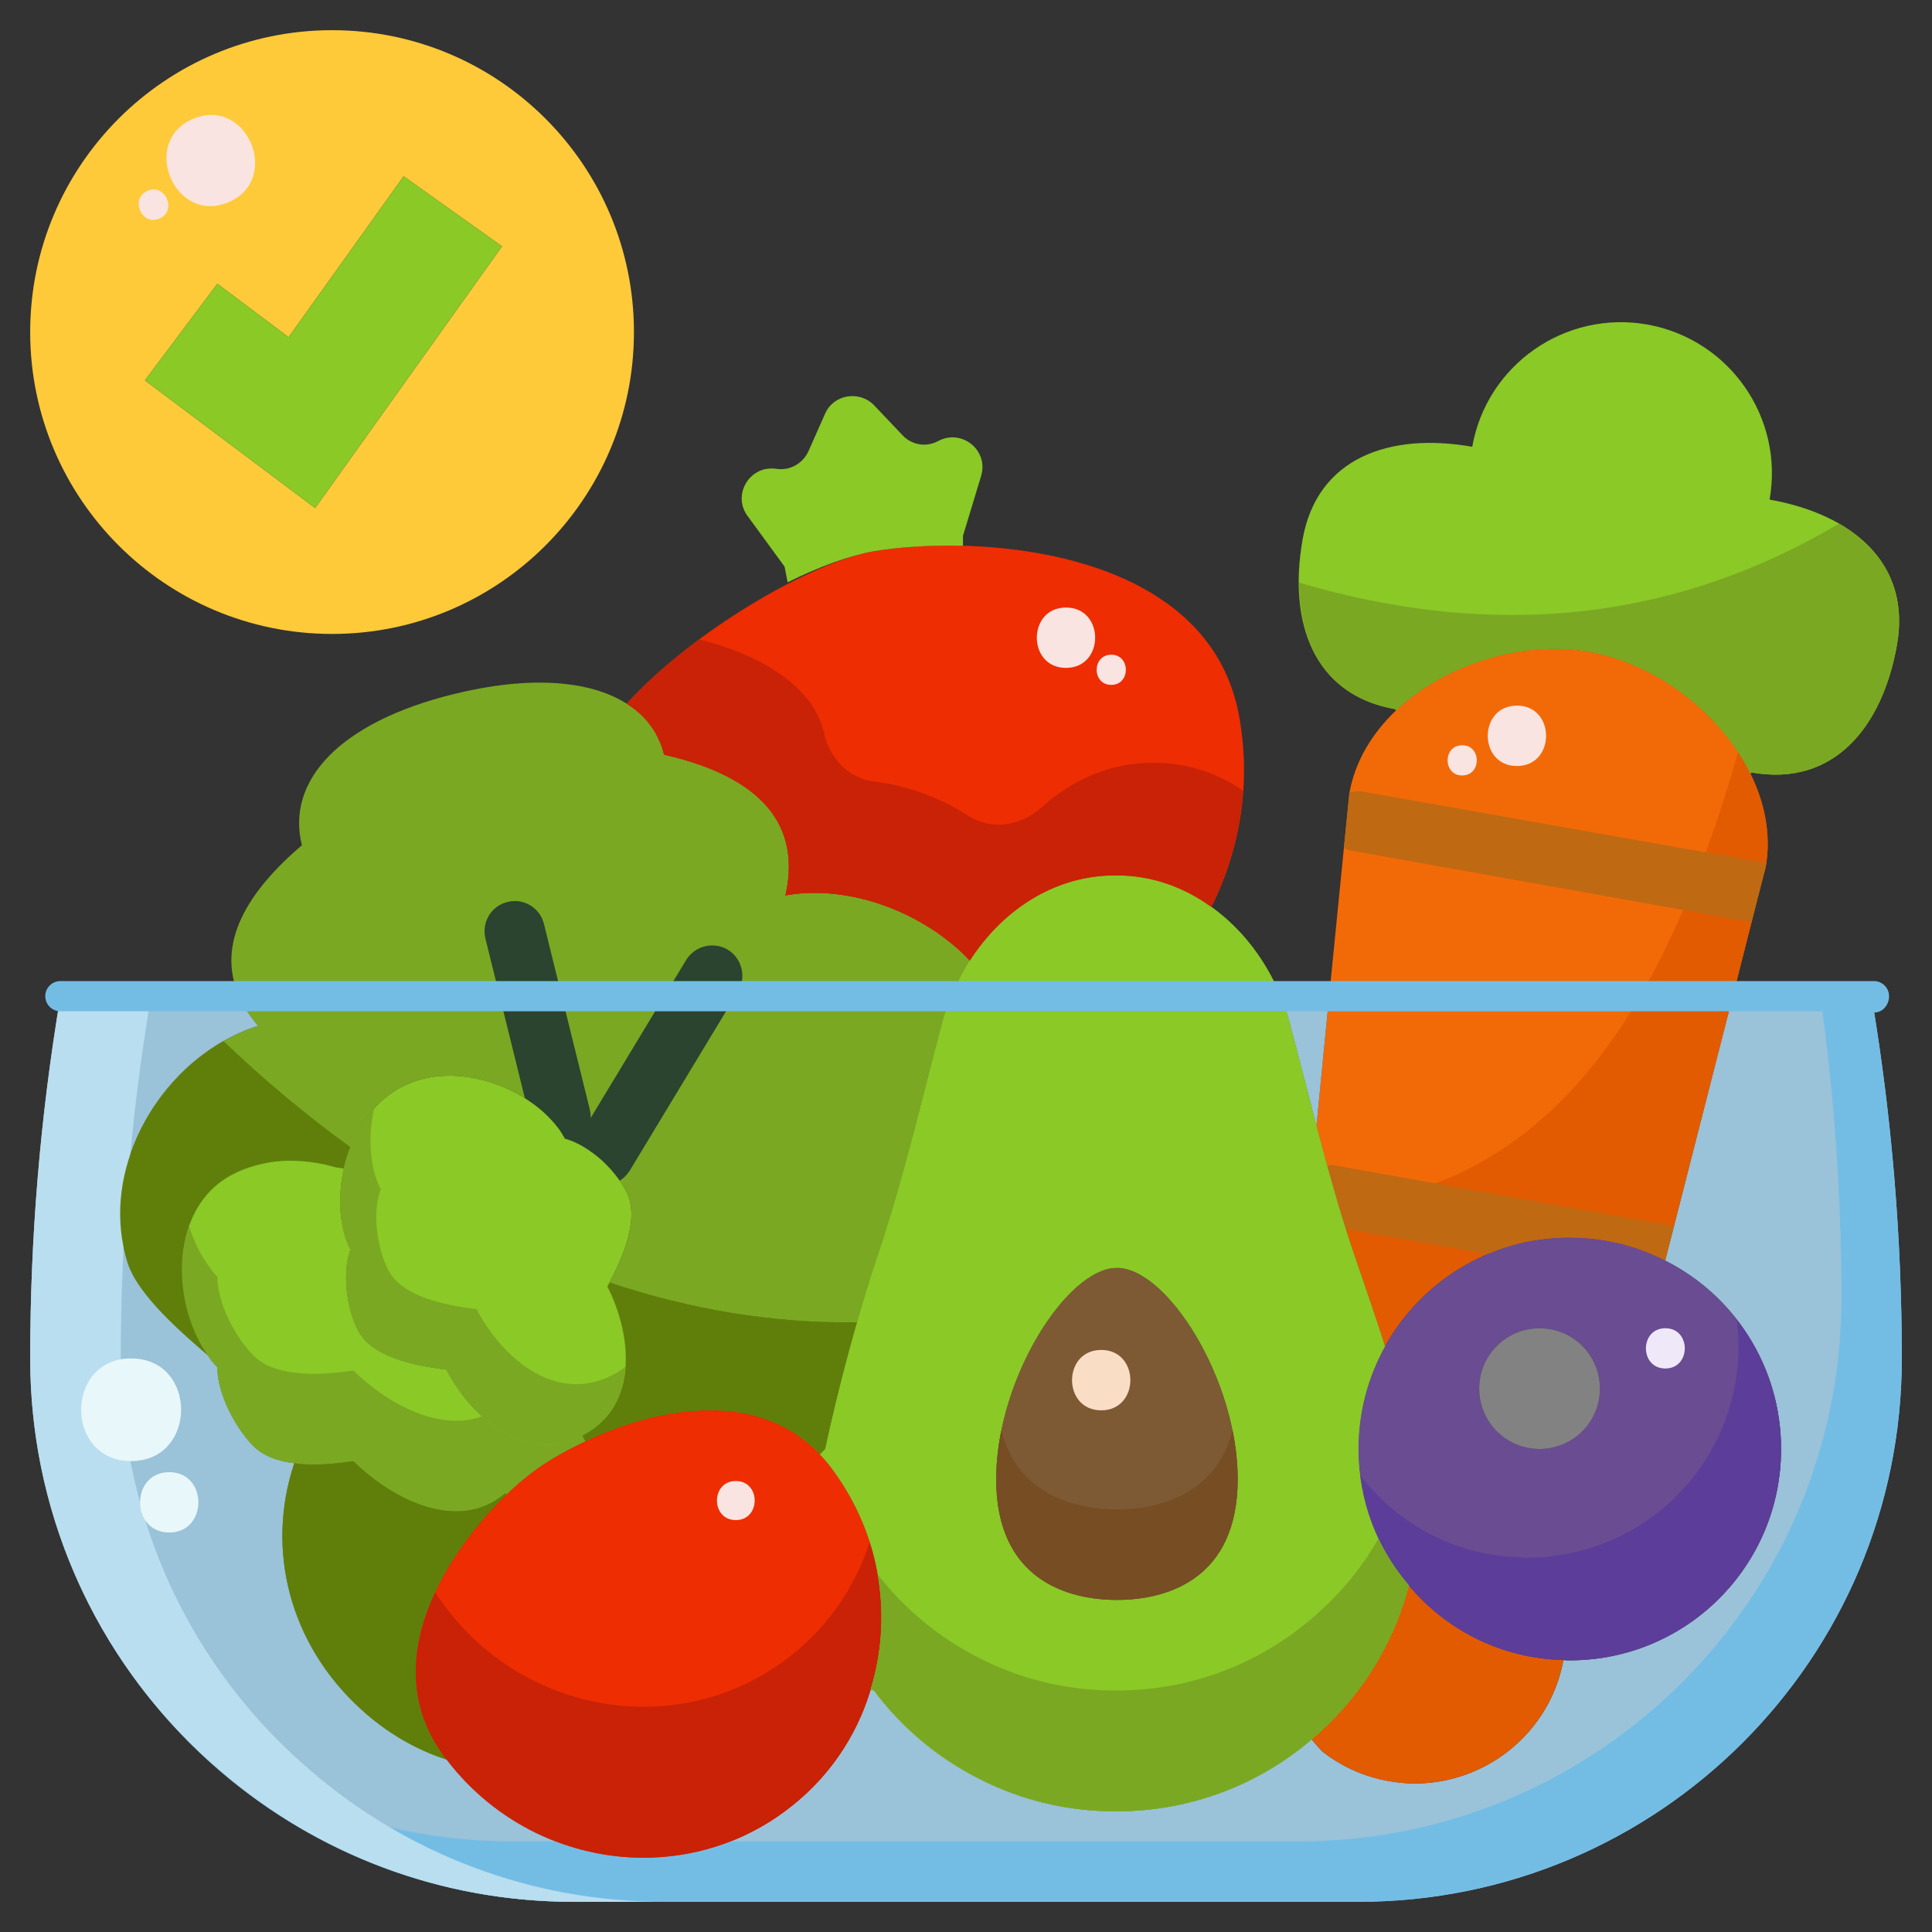 <svg id="Layer_6" enable-background="new 0 0 64 64" height="512" viewBox="0 0 64 64" width="512" xmlns="http://www.w3.org/2000/svg"><rect x="0" y="0" width="64" height="64" fill="#333333" stroke="none"/><g><path d="m57.98 25.62c.48.97.7 2.04.51 3.1 0 0-.08.3-.22.85l-13.27-2.36-.39-.04.09-.9c.19-1.06.76-1.99 1.55-2.74 1.35-1.28 3.36-2.04 5.24-2.04.39 0 .78.03 1.15.1 2.19.38 4.35 2.01 5.34 4.03z" fill="#f26a07"/><g><path d="m16.74 49.46c-1.57 1.36-3.81.16-5.03-1.06-.62.09-1.33.16-1.96.07-.95 2.83-.18 5.99 2.23 8.17.85.77 1.8 1.32 2.82 1.65-.03-.04-.06-.07-.09-.11-2.3-3.11.11-6.78 2.07-8.67z" fill="#7aa822"/><g><path d="m7.92 33h9.66l1.17 4.73c-.01 0-.03-.01-.04-.01-.76-1.47-3.42-2.73-5.39-1.72-1.02.52-1.64 1.55-1.9 2.63h-.01c-1.39-.41-3.37-.25-4.41.78-1.42 1.42-1.14 4.06-.12 5.48-.82-.71-2.31-1.98-2.65-3.06-1.01-3.15 1.16-6.84 4.32-7.85-.28-.33-.49-.65-.63-.98z" fill="#7aa822"/></g><g fill="#7aa822"><path d="m23.18 33-3.28 5.41c-.35-.3-.75-.56-1.15-.68l-1.17-4.73z"/><path d="m27.25 48.29c-2.12-2.37-5.54-1.64-7.86-.54l-.1-.2c1.96-1.01 1.59-3.46.83-4.93.53-.99 1.08-2.27.63-3.14-.18-.35-.49-.74-.85-1.06v-.01l3.28-5.41h8.34c-.13.3-.24.6-.32.92-.66 2.49-1.24 5-2.05 7.44-.73 2.18-1.41 4.68-1.89 6.92z"/><path d="m26.02 29.66c2.16-.38 4.62.59 6.11 2.16-.24.37-.45.76-.61 1.18h-8.34-5.6-9.66c-.78-1.77.31-3.49 2.08-5-.53-2.14 1.25-4.07 5-5 2.49-.62 4.52-.48 5.76.31.64.4 1.06.97 1.24 1.69 2.69.61 4.63 1.96 4.02 4.66z"/></g></g><g fill="#607f0a"><path d="m16.74 49.46c-1.57 1.36-3.81.16-5.03-1.06-.62.09-1.33.16-1.96.07-.95 2.83-.18 5.99 2.23 8.17.85.77 1.8 1.32 2.82 1.65-.03-.04-.06-.07-.09-.11-2.3-3.11.11-6.78 2.07-8.67z"/><path d="m11.12 38.67.27.04c.056-.238.137-.471.227-.7-1.48-1.068-2.891-2.251-4.218-3.521-2.509 1.431-4.051 4.591-3.169 7.341.34 1.08 1.83 2.35 2.65 3.06-1.02-1.42-1.3-4.06.12-5.48 1.04-1.03 2.73-1.15 4.12-.74z"/><path d="m20.189 42.485c-.023.044-.046.091-.069.135.76 1.47 1.13 3.92-.83 4.93l.1.2c2.28-1.08 5.64-1.8 7.77.43l.18-.18c.302-1.41.67-2.807 1.07-4.196-2.814.043-5.572-.433-8.221-1.319z"/></g><path d="m57.4 33h-13.37l.58-5.83.39.04 13.27 2.36c-.19.74-.49 1.94-.87 3.43z" fill="#f26a07"/><path d="m42.42 33h-10.42-.48c.17-.43.38-.83.62-1.2 1.1-1.7 2.84-2.8 4.79-2.8h.07c1.14 0 2.21.38 3.12 1.04.16.11.31.23.46.36.78.68 1.42 1.57 1.84 2.6z" fill="#8ac926"/><path d="m44.03 33h13.37c-.61 2.4-1.43 5.55-2.24 8.75-.95-.48-2.02-.75-3.16-.75-.01 0-.03 0-.04 0l-7.71-1.37c-.23-.77-.44-1.55-.64-2.33z" fill="#f26a07"/><path d="m46.68 52.53-.01.01c-1.13 4.28-5.05 7.46-9.67 7.46h-.07c-1.63 0-3.19-.4-4.57-1.11s-2.59-1.73-3.5-2.94h-.01c.73-2.38.34-5.08-1.27-7.27-.1-.14-.21-.27-.33-.39l.01-.01c.48-2.24 1.16-4.74 1.89-6.92.81-2.44 1.39-4.95 2.05-7.44.08-.32.19-.62.32-.92h.48 10.42c.12.3.23.6.31.92.3 1.13.59 2.26.88 3.38.2.78.41 1.56.64 2.33.17.58.35 1.16.54 1.73.25.76.79 2.27 1.09 3.24-.56 1.01-.88 2.16-.88 3.4 0 1.74.62 3.31 1.68 4.53zm-5.68-3.53c0-3.31-2.34-7-4-7s-4 3.69-4 7 2.34 4 4 4 4-.69 4-4z" fill="#8ac926"/><path d="m6.88 44.89c-1.02-1.42-1.3-4.06.12-5.48 1.04-1.03 3.02-1.19 4.41-.78-.24 1-.17 2.05.2 2.76-.29.81-.11 1.98.25 2.68.45.87 1.81 1.16 2.93 1.3.76 1.48 2.54 3.19 4.5 2.18l.1.2c-.69.32-1.28.67-1.71.99-.27.2-.58.46-.9.77l-.04-.05c-1.57 1.36-3.81.16-5.03-1.06-.62.09-1.33.16-1.97.07-.53-.06-1.01-.23-1.35-.57-.59-.6-1.19-1.72-1.19-2.61-.12-.12-.23-.25-.32-.4z" fill="#8ac926"/><path d="m41.06 23.79c.38 2.18.02 4.33-.91 6.21l-.03.04c-.91-.66-1.98-1.04-3.12-1.04h-.07c-1.96 0-3.7 1.11-4.8 2.82-1.49-1.57-3.95-2.54-6.11-2.16.61-2.7-1.33-4.05-4.02-4.66-.18-.72-.6-1.29-1.24-1.69 2.17-2.39 6.1-4.69 8.19-5.05 3.28-.56 11.13-.19 12.11 5.53z" fill="#ee2d02"/><path d="m42.42 33h1.61l-.42 4.3c-.29-1.12-.58-2.25-.88-3.38-.08-.32-.19-.62-.31-.92z" fill="#9ac2d8"/><path d="m62.01 33.08-.01-.08h-4.6c-.62 2.42-1.43 5.59-2.24 8.76 2.28 1.14 3.84 3.51 3.84 6.24 0 3.87-3.13 7-7 7-.07 0-.14 0-.21-.01-.44 2.4-2.55 4.09-4.92 4.09-.29 0-.58-.03-.87-.08-.84-.15-1.59-.5-2.22-1l-.33-.38c-1.74 1.49-4 2.38-6.45 2.38h-.07c-1.63 0-3.16-.39-4.52-1.09-1.36-.69-2.55-1.69-3.46-2.91l-.11-.03c-.47 1.57-1.43 2.99-2.84 4.03-1.4 1.04-3.05 1.54-4.68 1.54-2.46 0-4.9-1.13-6.52-3.25-1.02-.33-1.97-.88-2.82-1.65-2.41-2.18-3.18-5.34-2.23-8.17-.53-.06-1.02-.23-1.36-.57-.59-.6-1.19-1.72-1.19-2.61-.12-.12-.23-.25-.32-.4-.82-.71-2.31-1.98-2.65-3.06-1.01-3.15 1.16-6.84 4.32-7.85-.28-.33-.49-.65-.63-.98h-5.92l-.01.08c-.66 3.94-.99 7.93-.99 11.92 0 9.94 8.06 18 18 18h2.32 10.68 13c9.94 0 18-8.06 18-18 0-3.99-.33-7.98-.99-11.92z" fill="#9ac2d8"/><path d="m63 45c0 9.94-8.06 18-18 18h-26c-5.48 0-10.4-2.45-13.68-6.32 3.15 2.7 7.22 4.32 11.68 4.32h26c9.94 0 18-8.06 18-18 0-3.34-.23-6.69-.7-10h1.7l.01.08c.66 3.94.99 7.93.99 11.92z" fill="#73bde5"/><path d="m22 63h-3c-4.46 0-8.53-1.62-11.68-4.32-3.87-3.28-6.32-8.2-6.32-13.68 0-3.99.33-7.98.99-11.92l.01-.08h3l-.01.08c-.66 3.94-.99 7.93-.99 11.92 0 5.48 2.45 10.4 6.32 13.68 3.15 2.7 7.22 4.32 11.68 4.32z" fill="#b9deef"/><path d="m11 1c5.52 0 10 4.48 10 10s-4.48 10-10 10-10-4.48-10-10 4.48-10 10-10zm-.56 15.83 6.19-8.67-3.26-2.32-3.81 5.33-2.36-1.77-2.4 3.2z" fill="#ffca3a"/><path d="m16.63 8.16-6.19 8.67-5.64-4.23 2.4-3.2 2.36 1.77 3.81-5.33z" fill="#8ac926"/><path d="m19.39 47.75c-.69.32-1.28.67-1.71.99-.27.2-.58.46-.9.77l-.04-.05c-1.57 1.36-3.81.16-5.03-1.06-.62.09-1.33.16-1.96.07-.53-.06-1.02-.23-1.36-.57-.59-.6-1.19-1.72-1.19-2.61-.12-.12-.23-.25-.32-.4-.78-1.08-1.12-2.86-.62-4.28.15.48.36.92.62 1.28.09.15.2.28.32.4 0 .89.6 2.01 1.19 2.61.34.34.83.51 1.36.57.63.09 1.34.02 1.96-.07 1.03 1.03 2.79 2.05 4.26 1.52.88.81 2.07 1.28 3.32.63z" fill="#7aa822"/><path d="m31.08 14.61c.78-.42 1.68.31 1.42 1.16l-.6 1.98v.33c-1.14-.03-2.17.05-2.95.18-.79.14-1.79.5-2.86 1.03l-.1-.52-1.22-1.67c-.5-.66 0-1.58.78-1.58.06 0 .11 0 .17.01.44.07.87-.17 1.06-.58l.55-1.24c.28-.65 1.14-.79 1.63-.28l.93.98c.19.21.46.32.72.32.16 0 .32-.04.47-.12z" fill="#8ac926"/><path d="m58.62 16.55c2.72.48 4.7 2.1 4.22 4.81-.48 2.72-2.09 4.71-4.81 4.23l-.05.03c-.99-2.02-3.15-3.65-5.34-4.03-.37-.07-.76-.1-1.15-.1-1.88 0-3.89.76-5.24 2.04l-.04-.04c-2.72-.48-3.54-2.9-3.06-5.62s2.9-3.55 5.62-3.07c.48-2.72 3.08-4.53 5.8-4.05 2.72.49 4.53 3.08 4.05 5.8z" fill="#8ac926"/><path d="m43.037 19.302c.009 2.094.946 3.795 3.173 4.188l.04.04c1.35-1.28 3.36-2.04 5.24-2.04.39 0 .78.03 1.15.1 2.19.38 4.35 2.01 5.34 4.03l.05-.03c2.72.48 4.33-1.51 4.81-4.23.328-1.854-.495-3.197-1.918-4.014-5.08 3.013-10.978 3.988-17.885 1.956z" fill="#7aa822"/><path d="m57.576 24.918c-.42 1.462-.888 2.901-1.43 4.275l2.123.378c.14-.55.22-.85.22-.85.19-1.06-.03-2.13-.51-3.1-.117-.241-.254-.475-.403-.703z" fill="#e25b00"/><path d="m45.272 39.812 6.688 1.188h.04c1.14 0 2.21.27 3.16.76.81-3.17 1.62-6.34 2.24-8.76.38-1.49.68-2.69.87-3.43l-2.123-.378c-2.103 5.34-5.292 9.695-10.875 10.62z" fill="#e25b00"/><path d="m44.25 39.63 7.71 1.37c-2.62.01-4.89 1.46-6.08 3.6-.13-.41-.3-.91-.47-1.42-.23-.69-.47-1.38-.62-1.82-.19-.57-.37-1.15-.54-1.73z" fill="#e25b00"/><path d="m46.67 52.52c1.23 1.47 3.06 2.42 5.12 2.47-.44 2.4-2.55 4.09-4.92 4.09-.29 0-.58-.03-.87-.08-.84-.15-1.59-.5-2.22-1l-.33-.38c1.55-1.31 2.7-3.08 3.22-5.1z" fill="#e25b00"/><g fill="#607f0a"><path d="m16.74 49.46c-1.57 1.36-3.81.16-5.03-1.06-.62.09-1.33.16-1.96.07-.95 2.83-.18 5.99 2.23 8.17.85.77 1.8 1.32 2.82 1.65-.03-.04-.06-.07-.09-.11-2.3-3.11.11-6.78 2.07-8.67z"/><path d="m11.12 38.67.27.04c.056-.238.137-.471.227-.7-1.48-1.068-2.891-2.251-4.218-3.521-2.509 1.431-4.051 4.591-3.169 7.341.34 1.08 1.83 2.35 2.65 3.06-1.02-1.42-1.3-4.06.12-5.48 1.04-1.03 2.73-1.15 4.12-.74z"/><path d="m20.189 42.485c-.023.044-.046.091-.069.135.76 1.47 1.13 3.92-.83 4.93l.1.2c2.28-1.08 5.64-1.8 7.77.43l.18-.18c.302-1.41.67-2.807 1.07-4.196-2.814.043-5.572-.433-8.221-1.319z"/></g><path d="m14.8 58.29c-.03-.04-.06-.07-.09-.11-2.3-3.11.11-6.78 2.07-8.67.32-.31.63-.57.9-.77.43-.32 1.02-.67 1.71-.99 2.28-1.08 5.64-1.8 7.77.43.15.15.29.32.42.5 1.62 2.19 2 4.9 1.26 7.29-.47 1.57-1.43 2.99-2.84 4.03-1.4 1.04-3.05 1.54-4.68 1.54-2.46 0-4.9-1.13-6.52-3.25z" fill="#ee2d02"/><path d="m28.84 55.97c-.47 1.57-1.43 2.99-2.84 4.03-1.4 1.04-3.05 1.54-4.68 1.54-2.46 0-4.9-1.13-6.52-3.25-.03-.04-.06-.07-.09-.11-1.31-1.78-1.09-3.74-.29-5.44.08.15.18.29.29.44.03.04.06.07.09.11 1.62 2.12 4.06 3.25 6.52 3.25 1.63 0 3.28-.5 4.68-1.54 1.38-1.02 2.33-2.4 2.81-3.93.52 1.61.52 3.33.03 4.9z" fill="#c92206"/><g><path d="m19.57 37.03c-.01.34-.19.66-.49.83-.12-.06-.25-.11-.37-.14-.11-.21-.25-.41-.43-.6-.24-.27-.55-.52-.89-.73l-1.31-5.3c-.13-.54.19-1.08.73-1.21.53-.14 1.08.19 1.21.73l1.52 6.15c.02.09.03.18.03.27z" fill="#2a4430"/></g><g><path d="m24.45 32.84-3.59 5.94c-.09.14-.21.26-.34.34-.16-.25-.38-.5-.63-.72s-.53-.41-.81-.54c.01-.04.04-.08.06-.12l.43-.71 3.16-5.23c.29-.47.9-.62 1.38-.34.47.29.62.9.34 1.38z" fill="#2a4430"/></g><g><path d="m58.51 28.59c0 .04-.01.09-.02.13 0 0-.08.3-.22.85-.07.27-.15.6-.25.98l-13.2-2.36c-.11-.02-.21-.05-.3-.11l.09-.91.09-.9v-.01c.15-.05.31-.06.48-.03z" fill="#bf6913"/></g><g><path d="m55.45 40.62c-.1.38-.19.76-.29 1.14-.95-.49-2.02-.76-3.16-.76h-.04c-.95 0-1.85.19-2.67.55l-4.7-.84c-.12-.36-.23-.72-.34-1.08-.1-.34-.19-.68-.29-1.02.09-.02.19-.02.28 0l.18.03z" fill="#bf6913"/></g><path d="m4.344 45c-2.206 0-2.21 3.4 0 3.4 2.206 0 2.21-3.4 0-3.4z" fill="#e8f7f9"/><path d="m5.606 48.767c-1.287 0-1.289 2 0 2 1.287 0 1.289-2 0-2z" fill="#e8f7f9"/><g fill="#f9e4e1"><path d="m36.812 21.688c-.643 0-.645 1 0 1 .644 0 .645-1 0-1z"/><path d="m48.437 24.688c-.643 0-.645 1 0 1 .644 0 .645-1 0-1z"/><g><path d="m6.408 3.932c-1.783.74-.637 3.512 1.149 2.771 1.783-.74.637-3.512-1.149-2.771z"/><path d="m4.894 6.319c-.594.246-.212 1.17.383.923.595-.246.213-1.17-.383-.923z"/></g><path d="m24.375 49.061c-.833 0-.834 1.294 0 1.294.833 0 .834-1.294 0-1.294z"/><path d="m50.25 23.375c-1.287 0-1.289 2 0 2 1.287 0 1.289-2 0-2z"/><path d="m35.312 20.125c-1.287 0-1.289 2 0 2 1.287 0 1.29-2 0-2z"/></g><path d="m55.16 41.76c2.28 1.14 3.84 3.51 3.84 6.24 0 3.87-3.13 7-7 7-.07 0-.14 0-.21-.01-2.06-.05-3.89-1-5.12-2.47-1.05-1.22-1.67-2.79-1.67-4.52 0-1.24.32-2.39.88-3.4 1.19-2.14 3.46-3.59 6.08-3.6h.04c1.14 0 2.21.27 3.16.76zm-2.16 4.24c0-1.1-.9-2-2-2s-2 .9-2 2 .9 2 2 2 2-.9 2-2z" fill="#6a4c93"/><circle cx="51" cy="46" fill="#828282" r="2"/><path d="m55.167 44c-.858 0-.859 1.333 0 1.333.858 0 .859-1.333 0-1.333z" fill="#efe8f9"/><path d="m59 48c0 3.87-3.13 7-7 7-.07 0-.14 0-.21-.01-2.06-.05-3.89-1-5.12-2.47-.87-1.01-1.45-2.27-1.61-3.66.06.09.13.18.2.26 1.23 1.47 3.06 2.42 5.12 2.47.07.01.14.01.21.01 3.87 0 7-3.13 7-7 0-.3-.02-.6-.06-.89.92 1.18 1.47 2.67 1.47 4.29z" fill="#5c3d99"/><path d="m45 48c0-1.24.32-2.39.88-3.4-.13-.41-.3-.91-.47-1.42-.23-.69-.47-1.38-.62-1.82-.19-.57-.37-1.15-.54-1.73-.55-1.89-1.01-3.81-1.52-5.71-.08-.32-.19-.62-.31-.92-.42-1.03-1.06-1.92-1.84-2.6-.15-.13-.3-.25-.46-.36-.91-.66-1.98-1.04-3.12-1.04h-.07c-1.95 0-3.69 1.1-4.79 2.8-.24.37-.45.77-.62 1.2-.13.3-.24.6-.32.92-.66 2.49-1.24 5-2.05 7.44-.73 2.18-1.33 4.4-1.81 6.64l-.18.18c.15.15.29.32.42.5 1.62 2.19 2 4.9 1.26 7.29l.11.03c.91 1.22 2.1 2.22 3.46 2.91 1.36.7 2.89 1.09 4.52 1.09h.07c2.45 0 4.71-.89 6.45-2.38 1.55-1.31 2.7-3.08 3.22-5.1-1.05-1.22-1.67-2.79-1.67-4.52zm-8 5c-1.66 0-4-.69-4-4s2.34-7 4-7 4 3.69 4 7-2.34 4-4 4z" fill="#8ac926"/><path d="m46.67 52.52c-.52 2.02-1.67 3.79-3.22 5.1-1.74 1.49-4 2.38-6.45 2.38h-.07c-1.63 0-3.16-.39-4.52-1.09-1.36-.69-2.55-1.69-3.46-2.91l-.11-.03c.38-1.23.46-2.54.23-3.82.89 1.15 2.04 2.1 3.34 2.76 1.36.7 2.89 1.09 4.52 1.09h.07c2.45 0 4.71-.89 6.45-2.38.88-.75 1.64-1.64 2.21-2.65.27.56.61 1.08 1.01 1.55z" fill="#7aa822"/><path d="m37 42c1.66 0 4 3.69 4 7s-2.34 4-4 4-4-.69-4-4 2.34-7 4-7z" fill="#7d5a34"/><path d="m41 49c0 3.31-2.34 4-4 4s-4-.69-4-4c0-.53.06-1.08.17-1.61.56 2.12 2.43 2.61 3.83 2.61s3.27-.49 3.83-2.61c.11.53.17 1.08.17 1.61z" fill="#774d23"/><path d="m36.479 44.719c-1.287 0-1.289 2 0 2 1.287 0 1.289-2 0-2z" fill="#f9dec5"/><path d="m20.75 39.48c.45.87-.1 2.15-.63 3.14.76 1.47 1.13 3.92-.83 4.93s-3.74-.7-4.5-2.18c-1.12-.14-2.48-.43-2.93-1.3-.36-.7-.54-1.87-.25-2.68-.36-.69-.43-1.7-.22-2.68.26-1.11.89-2.18 1.93-2.71 1.69-.87 3.9-.06 4.96 1.12.18.19.32.39.43.6.41.11.82.37 1.18.68.37.33.68.72.86 1.08z" fill="#8ac926"/><path d="m20.72 45.27c-.06.92-.45 1.78-1.43 2.28-1.96 1.01-3.74-.7-4.5-2.18-1.12-.14-2.48-.43-2.93-1.3-.36-.7-.54-1.87-.25-2.68-.36-.69-.43-1.7-.22-2.68.17-.73.5-1.43 1-1.98-.21.97-.14 1.97.22 2.66-.29.81-.11 1.98.25 2.68.45.87 1.81 1.16 2.93 1.3.76 1.48 2.54 3.19 4.5 2.18.16-.08.3-.17.43-.28z" fill="#7aa822"/><g><path d="m62.068 33.543c-.075 0-.146-.015-.21-.043h-59.858c-.276 0-.5-.224-.5-.5s.224-.5.5-.5h60.078c.245 0 .453.177.493.418.045.272-.132.571-.404.616-.033.006-.066.009-.099.009z" fill="#73bde5"/></g><path d="m41.18 26.19c-.09 1.34-.45 2.63-1.03 3.81l-.03.04c-.91-.66-1.98-1.04-3.12-1.04h-.07c-1.96 0-3.7 1.11-4.8 2.82-1.49-1.57-3.95-2.54-6.11-2.16.61-2.7-1.33-4.05-4.02-4.66-.18-.72-.6-1.29-1.24-1.69.66-.73 1.5-1.46 2.4-2.13 1.99.5 3.8 1.54 4.14 3.12.18.82.82 1.49 1.66 1.59 1.1.13 2.19.54 3.13 1.14.76.5 1.75.32 2.42-.29 1.02-.92 2.28-1.47 3.66-1.47h.07c1.07 0 2.07.33 2.94.92z" fill="#c92206"/></g></svg>